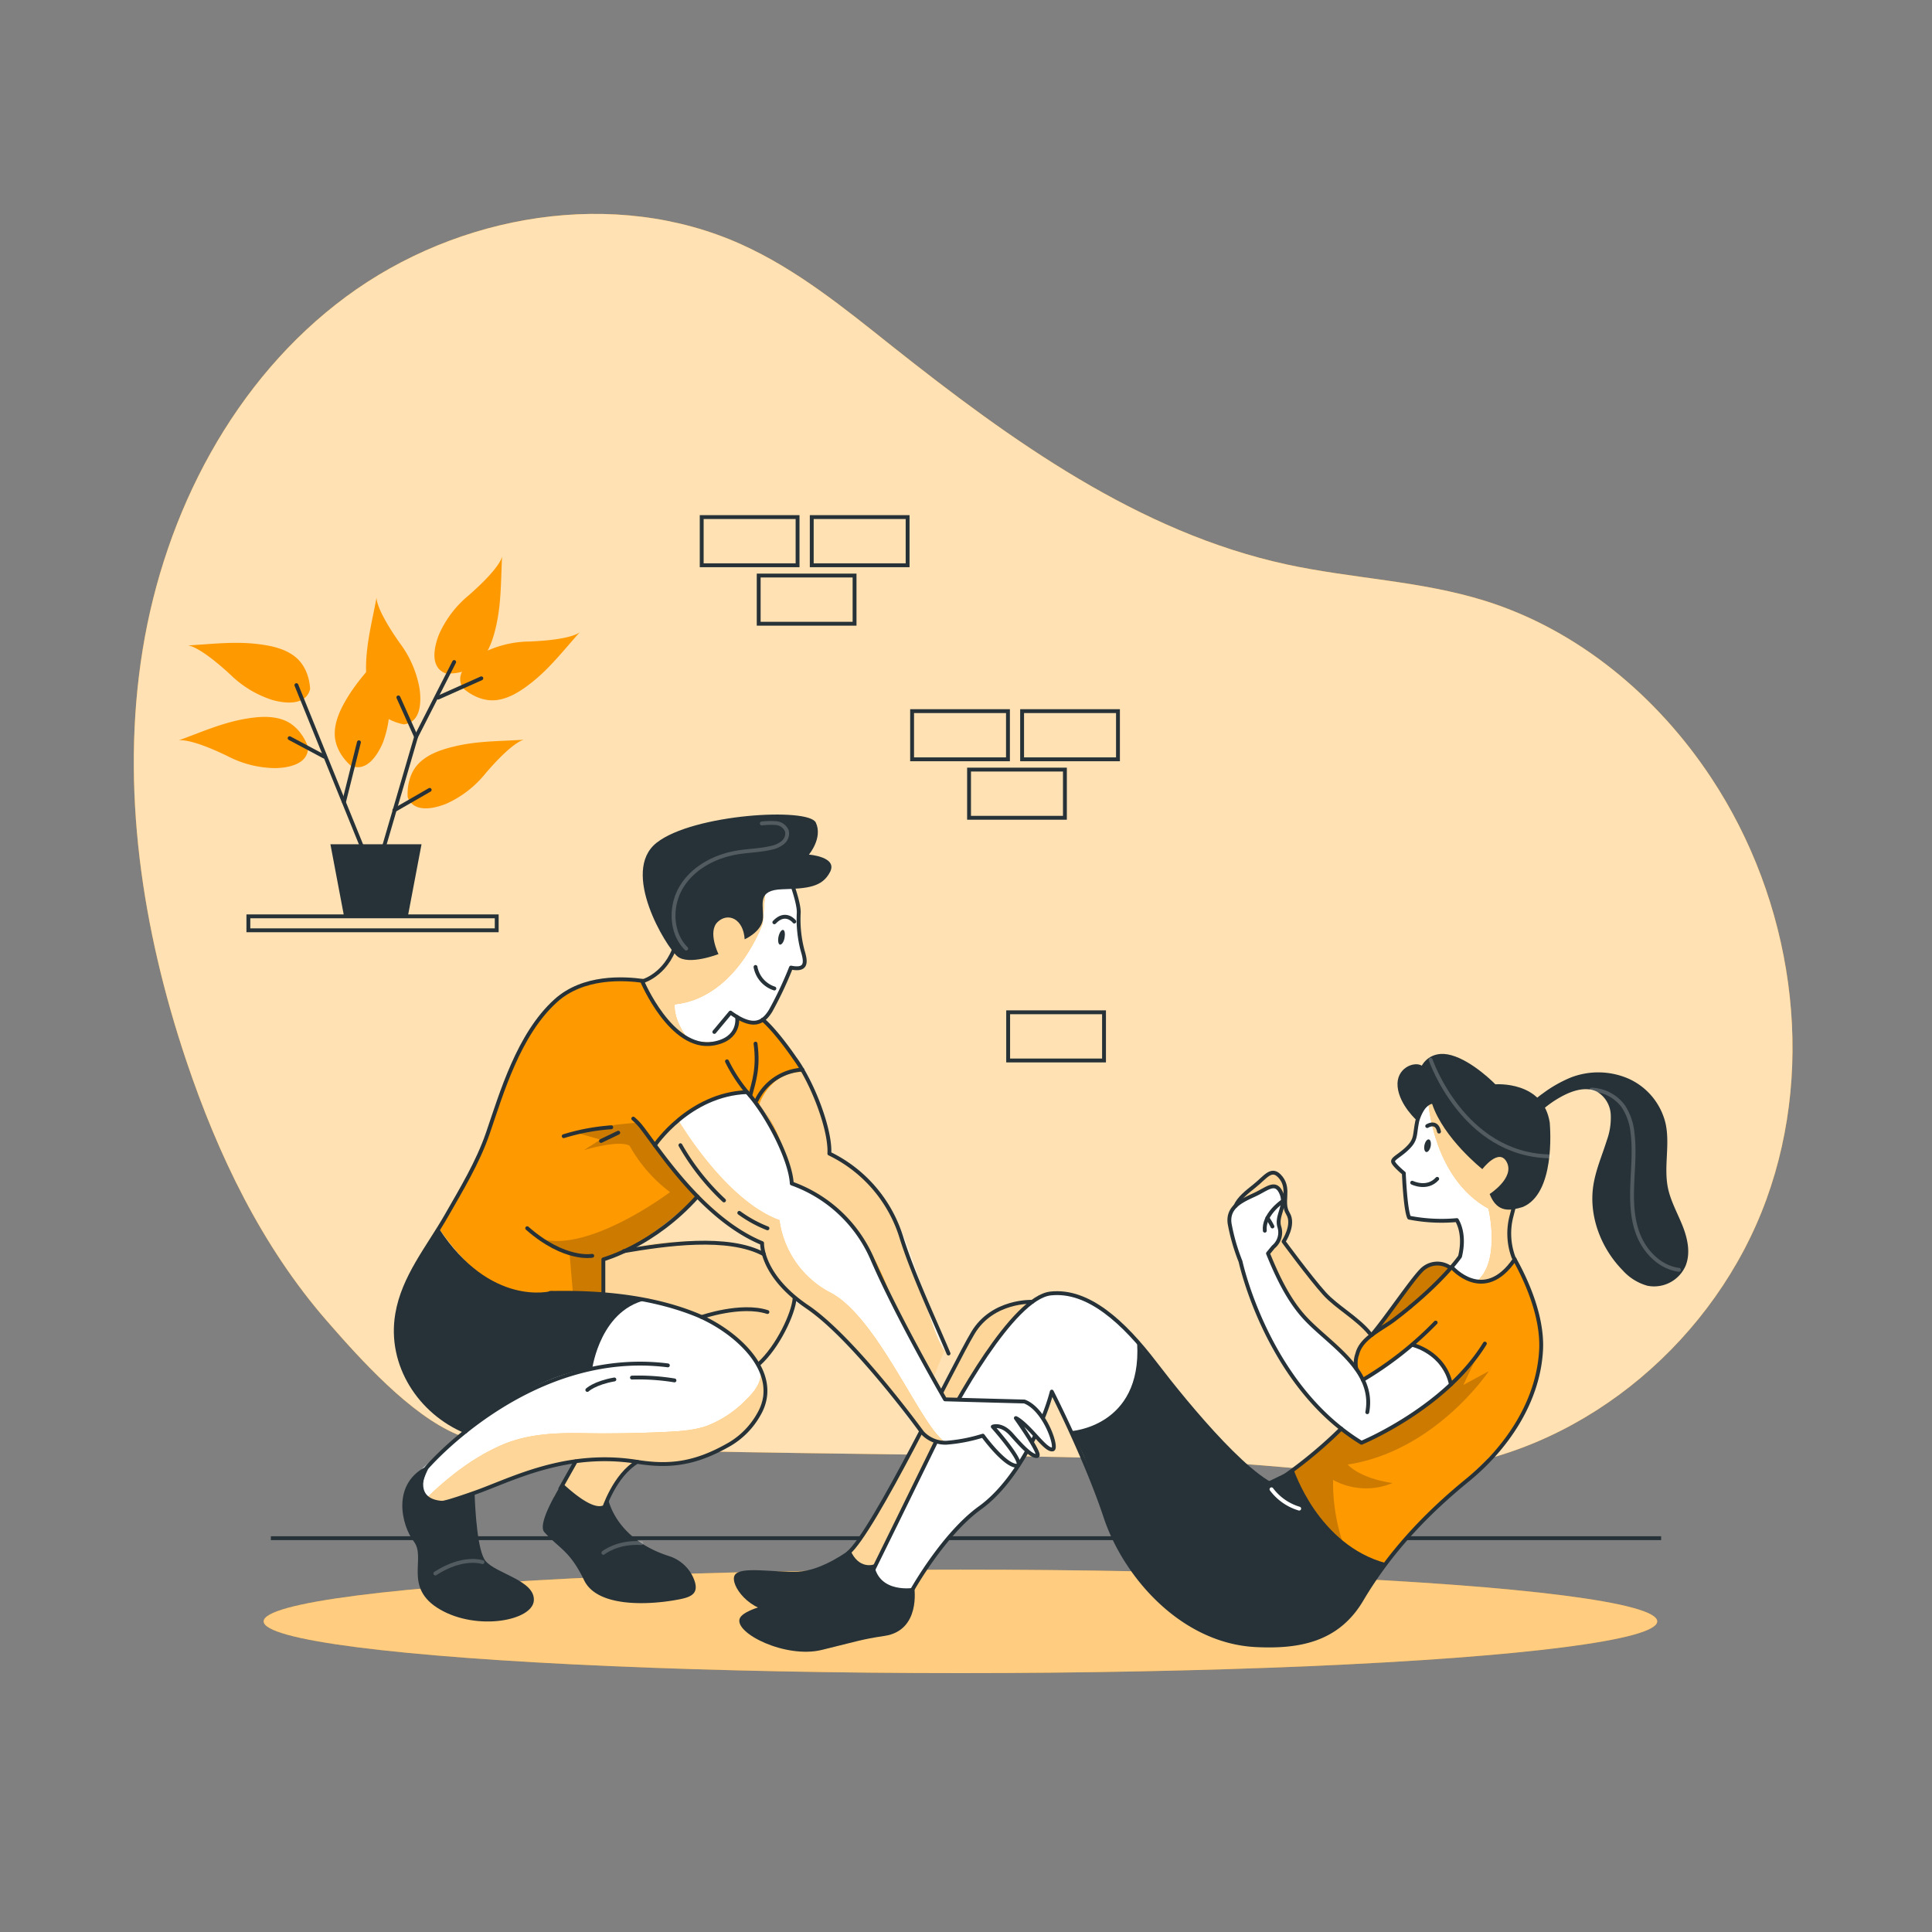 <svg xmlns="http://www.w3.org/2000/svg" viewBox="0 0 500 500"><rect x="0" y="0" width="500" height="500" fill="#808080" stroke="none"/><g id="freepik--background-simple--inject-2"><path d="M84.58,341.84C67.76,322.53,56.45,299,48.27,274.7c-11.5-34.18-17.12-70.92-11.36-106.51s23.68-70,52.66-91.42S159,48.43,191.85,63.24c14.35,6.46,26.71,16.55,39,26.33,30.79,24.42,63.82,48.22,102.22,56.52,17,3.68,34.66,4.21,51.25,9.4,24.13,7.53,44.62,24.73,58.55,45.82,21,31.75,27.28,73.38,14.26,109.14s-45.91,64.16-83.59,69.46c-15.47,2.18-31.19.66-46.76-.66-51.15-4.35-192.94-1.44-208.44-8C106.11,366.12,93.2,351.74,84.58,341.84Z" style="fill:#FF9900"></path><path d="M84.58,341.84C67.76,322.53,56.45,299,48.27,274.7c-11.5-34.18-17.12-70.92-11.36-106.51s23.68-70,52.66-91.42S159,48.43,191.85,63.24c14.35,6.46,26.71,16.55,39,26.33,30.79,24.42,63.82,48.22,102.22,56.52,17,3.68,34.66,4.21,51.25,9.4,24.13,7.53,44.62,24.73,58.55,45.82,21,31.75,27.28,73.38,14.26,109.14s-45.91,64.16-83.59,69.46c-15.47,2.18-31.19.66-46.76-.66-51.15-4.35-192.94-1.44-208.44-8C106.11,366.12,93.2,351.74,84.58,341.84Z" style="fill:#fff;opacity:0.7"></path></g><g id="freepik--Floor--inject-2"><line x1="70.1" y1="398.08" x2="429.9" y2="398.08" style="fill:none;stroke:#263238;stroke-miterlimit:10"></line></g><g id="freepik--Plant--inject-2"><g id="freepik--Plants--inject-92--inject-2"><path d="M79.71,193.33s-1.57-5.1-6.13-6.92c-3.19-1.27-6.84-.94-10.13-.37-6.14,1.07-11.48,3.5-17.3,5.6,0,0,2.48-.92,12.66,4a27.48,27.48,0,0,0,12.33,3.15C74.6,198.75,79.87,197.77,79.71,193.33Z" style="fill:#FF9900"></path><path d="M80.25,178.36s0-5.32-3.87-8.39c-2.67-2.14-6.28-2.88-9.59-3.28-6.19-.75-12,0-18.18.35,0,0,2.65-.16,11,7.54a27.48,27.48,0,0,0,10.89,6.58C73.8,182.08,79.14,182.67,80.25,178.36Z" style="fill:#FF9900"></path><path d="M90.79,198.15s-4.15-3.33-4.16-8.26c0-3.42,1.64-6.69,3.39-9.54,3.26-5.31,7.49-9.38,11.57-14,0,0-1.76,2-.91,13.27a27.47,27.47,0,0,1-1.61,12.63C97.72,195.4,94.87,199.94,90.79,198.15Z" style="fill:#FF9900"></path><path d="M105.52,206.34s-.59-5.29,2.88-8.8c2.4-2.42,5.89-3.57,9.14-4.35,6-1.46,11.93-1.35,18.09-1.75,0,0-2.64.15-10,8.74a27.36,27.36,0,0,1-10.07,7.8C112.36,209.28,107.13,210.48,105.52,206.34Z" style="fill:#FF9900"></path><path d="M104.55,187.46s-5.28-.73-7.82-4.94c-1.76-2.93-2-6.6-2-9.94.07-6.23,1.61-11.9,2.73-18,0,0-.5,2.59,6,11.84a27.5,27.5,0,0,1,5.1,11.67C109.08,181.56,109,186.9,104.55,187.46Z" style="fill:#FF9900"></path><path d="M119.74,178s3.8,3.75,8.69,3.19c3.4-.39,6.46-2.43,9.09-4.49,4.89-3.85,8.44-8.54,12.57-13.13,0,0-1.75,2-13.07,2.45a27.42,27.42,0,0,0-12.36,3.09C121.67,170.78,117.49,174.15,119.74,178Z" style="fill:#FF9900"></path><path d="M115.35,174.28s5.3.53,8.75-3c2.42-2.43,3.53-5.93,4.28-9.19,1.39-6.07,1.23-11.94,1.56-18.11,0,0-.12,2.64-8.65,10.1a27.5,27.5,0,0,0-7.69,10.14C112.33,167.46,111.19,172.71,115.35,174.28Z" style="fill:#FF9900"></path><polyline points="96.42 225.89 87.27 203.36 76.71 177.31" style="fill:none;stroke:#263238;stroke-linecap:round;stroke-linejoin:round"></polyline><polyline points="98.53 222.01 107.68 190.69 117.54 171.33" style="fill:none;stroke:#263238;stroke-linecap:round;stroke-linejoin:round"></polyline><line x1="102.05" y1="209.69" x2="111.2" y2="204.42" style="fill:none;stroke:#263238;stroke-linecap:round;stroke-linejoin:round"></line><line x1="107.68" y1="190.69" x2="103.1" y2="180.49" style="fill:none;stroke:#263238;stroke-linecap:round;stroke-linejoin:round"></line><line x1="113.4" y1="180.54" x2="124.57" y2="175.55" style="fill:none;stroke:#263238;stroke-linecap:round;stroke-linejoin:round"></line><line x1="89.02" y1="207.58" x2="92.89" y2="192.1" style="fill:none;stroke:#263238;stroke-linecap:round;stroke-linejoin:round"></line><line x1="83.89" y1="195.81" x2="74.95" y2="191.04" style="fill:none;stroke:#263238;stroke-linecap:round;stroke-linejoin:round"></line><polygon points="105.55 237.15 89.04 237.15 85.51 218.49 109.09 218.49 105.55 237.15" style="fill:#263238"></polygon></g><rect x="64.28" y="237.15" width="64.27" height="3.61" style="fill:none;stroke:#263238;stroke-miterlimit:10"></rect></g><g id="freepik--Shadow--inject-2"><ellipse cx="248.56" cy="419.61" rx="180.33" ry="13.39" style="fill:#FF9900"></ellipse><ellipse cx="248.56" cy="419.61" rx="180.33" ry="13.39" style="fill:#fff;opacity:0.5"></ellipse></g><g id="freepik--Graphics--inject-2"><rect x="236.05" y="184.04" width="24.81" height="12.47" style="fill:none;stroke:#263238;stroke-miterlimit:10"></rect><rect x="260.91" y="261.98" width="24.81" height="12.47" style="fill:none;stroke:#263238;stroke-miterlimit:10"></rect><rect x="264.52" y="184.04" width="24.81" height="12.47" style="fill:none;stroke:#263238;stroke-miterlimit:10"></rect><rect x="250.79" y="199.17" width="24.81" height="12.47" style="fill:none;stroke:#263238;stroke-miterlimit:10"></rect><rect x="181.6" y="133.82" width="24.81" height="12.47" style="fill:none;stroke:#263238;stroke-miterlimit:10"></rect><rect x="210.08" y="133.82" width="24.81" height="12.47" style="fill:none;stroke:#263238;stroke-miterlimit:10"></rect><rect x="196.35" y="148.95" width="24.81" height="12.47" style="fill:none;stroke:#263238;stroke-miterlimit:10"></rect></g><g id="freepik--character-2--inject-2"><path d="M277.5,371.2c-.91,0-5.3-11.05-5.3-11.05s-5.91,16.47-10.52,21.81-14.3,13.56-17,17.09-11.22,16.27-11.22,16.27l-17.8-11.54s4.1,1.2,13.41-16,20-40.7,23.69-44.18c0,0,7.39-8.15,14.1-6.4,0,0,3.5-4.66,12.5-1.44s18.11,15.73,18.11,15.73S301.37,370.9,277.5,371.2Z" style="fill:#fff"></path><path d="M350.82,353.25s.35-5.82,3.8-7.5a36.9,36.9,0,0,0-7.12-7.31c-4.39-3.08-11.92-12.27-15.31-17.13,0,0,2-2.86,1.71-4.74a60.74,60.74,0,0,1-1.25-7.35c-.26-3.73-1.95-6.32-3.31-5.74s-7.47,5.34-8.94,7.47c0,0-3.24,2.6-1.83,7.59s3.4,11.72,4.34,14.41,4.55,14.4,9.12,20.27,15.31,18.15,20.32,20.16c0,0,17-9.19,23.15-15.1,0,0-1.05-7.44-10-10.24l-12.75,9.07Z" style="fill:#fff"></path><path d="M218.69,401.93s-2.47,8.17,8,3l12.82-26.14,12.81-23.69s10.29-14.56,14.51-17.91c0,0-9.77-.43-16.36,9.5l-15.28,29.84s-12.15,23.89-16.69,26" style="fill:#FF9900"></path><path d="M218.69,401.93s-2.47,8.17,8,3l12.82-26.14,12.81-23.69s10.29-14.56,14.51-17.91c0,0-9.77-.43-16.36,9.5l-15.28,29.84s-12.15,23.89-16.69,26" style="fill:#fff;opacity:0.6"></path><path d="M393.49,329.12c-.25-.8-3.47-5-2.93-9.63s4-16.25,4-16.25L371.28,284.6s-4.75,1-5.25,10.69a62.55,62.55,0,0,0-5.54,5.31,3.44,3.44,0,0,0,2.24,2.6s.8,10.66,1.93,12c0,0,8.75,1.07,12.34.63,0,0,2.84,2.86.51,10.32l-3,3.1s6.76,6.69,10.49,4.74S393.49,329.12,393.49,329.12Z" style="fill:#fff"></path><path d="M369.66,285.48S371,305,385.21,312.8c0,0,3.23,13.44-2.92,18.74,0,0,1.58,4.49,5.64,3s5.08-6.66,5.08-6.66-4.73-9.12-.63-16.77,1.26-18,1.26-18l-12.15-6.56S375.34,279.22,369.66,285.48Z" style="fill:#FF9900"></path><path d="M369.66,285.48S371,305,385.21,312.8c0,0,3.23,13.44-2.92,18.74,0,0,1.58,4.49,5.64,3s5.08-6.66,5.08-6.66-4.73-9.12-.63-16.77,1.26-18,1.26-18l-12.15-6.56S375.34,279.22,369.66,285.48Z" style="fill:#fff;opacity:0.6"></path><path d="M320.23,311.21s8.22-4.17,9.63-4.16c2.12.91,2.3,3.56,1.68,6.23-.86,3.47.62,5.12-.35,6.93a30.2,30.2,0,0,1-3,4.18l4.9,10.26s3.73,7,9.19,10.73a39.24,39.24,0,0,1,9.3,9.77,8.23,8.23,0,0,1,3.07-9.4,65.94,65.94,0,0,0-10.27-9.42c-5.6-4-12.16-15-12.16-15a8.23,8.23,0,0,0,.95-7.65c-1.23-3.76.44-8.77-2.72-9.89S321.87,309.45,320.23,311.21Z" style="fill:#FF9900"></path><path d="M320.23,311.21s8.22-4.17,9.63-4.16c2.12.91,2.3,3.56,1.68,6.23-.86,3.47.62,5.12-.35,6.93a30.2,30.2,0,0,1-3,4.18l4.9,10.26s3.73,7,9.19,10.73a39.24,39.24,0,0,1,9.3,9.77,8.23,8.23,0,0,1,3.07-9.4,65.94,65.94,0,0,0-10.27-9.42c-5.6-4-12.16-15-12.16-15a8.23,8.23,0,0,0,.95-7.65c-1.23-3.76.44-8.77-2.72-9.89S321.87,309.45,320.23,311.21Z" style="fill:#fff;opacity:0.6"></path><path d="M333.23,381s10.85-6.88,13.87-11.29a32.13,32.13,0,0,0,5.25,3.65s15.1-7.73,23.15-15.1c0,0-3.88-9.42-10-10.24l-12.75,9.07L351,354.19s.21-5.05,2.73-7.64,9.2-11.52,9.2-11.52,6.62-10.51,11-7.68c0,0,4.71,3.5,9.12,4.36a15.87,15.87,0,0,0,8.88-5.28s3.6,5.1,6.23,15.45S395.1,365.76,391,371,380.74,381.48,374,388.05s-16.06,17.58-16.06,17.58S338.53,398.1,333.23,381Z" style="fill:#FF9900"></path><path d="M382.6,350.23l-3.87,8.18,6.58-3.56s-13.79,20.7-36.52,24.17c0,0,2.79,3.46,11.59,4.79A17.75,17.75,0,0,1,345,383a49.39,49.39,0,0,0,2.71,16.83s-10.1-10.18-12.94-19.58c0,0,9.53-6.2,12.32-10.54a62.19,62.19,0,0,0,5.25,3.65S376.2,361.76,382.6,350.23Z" style="opacity:0.2"></path><path d="M356.59,344.32s14.59-10.51,18.46-15.7a4.08,4.08,0,0,0-6.11-.76C365.22,330.63,357.24,343,356.59,344.32Z" style="opacity:0.2"></path><path d="M369.36,291.42s2.45-1.59,3.06,1.44" style="fill:none;stroke:#263238;stroke-linecap:round;stroke-linejoin:round"></path><path d="M365.47,306.08s3.84,1.92,6.48-1" style="fill:none;stroke:#263238;stroke-linecap:round;stroke-linejoin:round"></path><path d="M370.25,296.68c-.19.9-.71,1.56-1.15,1.46s-.64-.9-.45-1.8.7-1.56,1.14-1.46S370.44,295.78,370.25,296.68Z" style="fill:#263238"></path><path d="M394.07,312.38h0c-3.08.91-6.57,1.72-8.55-3.37,0,0,6.46-4.13,4.47-8.16s-6.36,1.72-6.36,1.72-10-7.9-13-16.89c0,0-1.74,0-3.8,4.44,0,0-4.67-4.08-5.13-8.89s4.26-6.65,6.26-5.44c0,0,2.09-4.27,7.69-2.69S387,280.62,387,280.62s12.45-1,14.09,10c0,0,0,.08,0,.13C401.2,292.31,402.48,308.89,394.07,312.38Z" style="fill:#263238"></path><path d="M236.16,411.35s8.07-14.37,17.47-21.13,16.31-21.37,18.57-30.07c0,0,8.89,17.35,13.91,32.46s19.71,32.16,38.86,33.15c11.56.59,21.31-1.44,27.43-11.8,7.15-12.09,16.59-22.11,27.43-30.94,10.11-8.24,18.28-20.26,19-33.62.47-9.06-4.16-18.76-7.13-24h0a17.73,17.73,0,0,1-.56-10.54l1.26-4.91" style="fill:none;stroke:#263238;stroke-linecap:round;stroke-linejoin:round"></path><path d="M225.91,406.45s11.61-23.58,16.37-33.4,19.88-37.24,29.63-38.3,18.94,7.46,27.11,18.17,26.34,32.81,34,32.49" style="fill:none;stroke:#263238;stroke-linecap:round;stroke-linejoin:round"></path><path d="M267.14,336.91s-10.22-.47-15.32,8-25.74,51.7-32.39,57.09" style="fill:none;stroke:#263238;stroke-linecap:round;stroke-linejoin:round"></path><path d="M406.49,278.87a19.67,19.67,0,0,1,15,.3,17,17,0,0,1,9.53,11.46c1.25,5.46-.48,11.26.63,16.76.71,3.46,2.5,6.58,3.8,9.86s2.11,7,.79,10.31a8.9,8.9,0,0,1-9.89,5.19,13.42,13.42,0,0,1-6.41-4c-5.61-5.71-8.78-14-7.6-21.88.61-4.06,2.29-7.86,3.51-11.77a17,17,0,0,0,1-6.79,7.3,7.3,0,0,0-3.42-5.7c-2.58-1.41-5.8-.57-8.44.72a27.11,27.11,0,0,0-7,5c-2.2-2.66-1.11-3.65,1.36-5.4A33.46,33.46,0,0,1,406.49,278.87Z" style="fill:#263238"></path><path d="M365,338.18c9.22-7.65,12.85-13,12.85-13,.78-3.17.74-6.7-.82-9.42a43.68,43.68,0,0,1-12.34-.63c-1-2-1.38-11.5-1.38-11.5s-2.77-2.27-2.79-3.07,1.85-1.54,3.81-3.48c2.28-2.26,1.69-3.28,2.47-7a12.08,12.08,0,0,1,4.19-6.25" style="fill:none;stroke:#263238;stroke-linecap:round;stroke-linejoin:round"></path><path d="M351,354.19a6.89,6.89,0,0,1,.27-3.8c1-4.13,6.37-6.46,9.44-8.79,1.55-1.18,3-2.33,4.3-3.42" style="fill:none;stroke:#263238;stroke-linecap:round;stroke-linejoin:round"></path><path d="M329.12,384.26a117.82,117.82,0,0,0,18-14.53" style="fill:none;stroke:#263238;stroke-linecap:round;stroke-linejoin:round"></path><path d="M277.12,370.38s18.38-1.06,17.18-22.63c0,0,4.64,5.45,10,11.88s13.58,17,23.63,23.94l6.85-3.3s6.39,19.61,23.93,24.28c0,0-5.76,7.64-9,13.16S335.26,426.37,329,426s-16.41-.1-30.63-13.34S286.06,384.74,277.12,370.38Z" style="fill:#263238"></path><path d="M226.21,404.87s-3.59,4.74-8.78,6.24-24.61,4-26,7.78,11.87,10.39,21.24,8.11,10.23-2.73,16.26-3.63c9.41-1.41,7.69-12.45,7.69-12.45S227.5,412.56,226.21,404.87Z" style="fill:#263238"></path><path d="M226.21,404.87s-4,1.51-6.21-3.86c0,0-7.15,5.47-13.44,5.73s-15-1.5-16.41.91,4,9.85,11.06,9.33,11.9,1.45,17.86-.71S226.21,404.87,226.21,404.87Z" style="fill:#263238"></path><path d="M352.71,357.11a90.23,90.23,0,0,0,18.84-14.83" style="fill:none;stroke:#263238;stroke-linecap:round;stroke-linejoin:round"></path><path d="M329.06,385.43a13.9,13.9,0,0,0,7.17,5" style="fill:none;stroke:#fff;stroke-linecap:round;stroke-linejoin:round"></path><path d="M353.85,365.48c2.11-11.18-10.14-17.74-16.37-24.67-4.17-4.63-7-10.7-9.32-16.42l1.38-1.68a4.84,4.84,0,0,0,1.59-5.08c-1-3,1.94-5.54.45-8.87s-3.6-1.09-6.83.41-7.13,3.12-6.53,7.47a50.9,50.9,0,0,0,2.83,9.83s6.87,32,31.3,46.91c0,0,21.6-8.88,31.93-25.66" style="fill:none;stroke:#263238;stroke-linecap:round;stroke-linejoin:round"></path><path d="M319.74,312.11c.9-2.05,3-3.65,4.85-5.13,3-2.37,4.55-5.22,6.94-2.17s0,6.39,1.79,9.27-1.13,7.23-1.13,7.23,6.79,9.26,10.57,13.46c3.13,3.48,8.43,6.29,11.77,10.34" style="fill:none;stroke:#263238;stroke-linecap:round;stroke-linejoin:round"></path><path d="M375.08,327.91a5.74,5.74,0,0,0-7.35,1c-2.58,2.66-9.24,12.52-12.72,16.57" style="fill:none;stroke:#263238;stroke-linecap:round;stroke-linejoin:round"></path><path d="M375.5,358.28c-1.82-8.39-10-10.24-10-10.24" style="fill:none;stroke:#263238;stroke-linecap:round;stroke-linejoin:round"></path><path d="M392,325.92c-8,11.73-16.31,2-16.31,2" style="fill:none;stroke:#263238;stroke-linecap:round;stroke-linejoin:round"></path><path d="M411.87,282a10.61,10.61,0,0,1,8.24,4.32,15,15,0,0,1,2.38,6.87c.58,4.52.09,9.08-.07,13.62s0,9.22,1.86,13.41,5.61,7.81,10.23,8.41" style="fill:none;stroke:#fff;stroke-linecap:round;stroke-linejoin:round;opacity:0.2"></path><path d="M370.24,274.26s8.4,24.52,30.73,25" style="fill:none;stroke:#fff;stroke-linecap:round;stroke-linejoin:round;opacity:0.2"></path><path d="M331.65,311.09s-4.75,3.32-4.32,7.41" style="fill:none;stroke:#263238;stroke-linecap:round;stroke-linejoin:round"></path><path d="M328,315.2a16.15,16.15,0,0,1,1.3,2.21" style="fill:none;stroke:#263238;stroke-linecap:round;stroke-linejoin:round"></path></g><g id="freepik--character-1--inject-2"><path d="M109.15,380.19s-3.14,6.45,2.32,8.66,11.35-2.48,11.35-2.48,17.34-6.58,25.71-8.17L145,387.37l8.26,3.43,3.83-1.6s3.11-8.95,9.44-11a30.31,30.31,0,0,0,16-1.4c8.92-3.15,13.69-9.69,15.15-13.88s-1.3-9.3-1.3-9.3,6.28-8.46,7.45-11.59,1.79-5.28,1.79-5.28a44.9,44.9,0,0,1,5.48,3.08c1.32,1.07,14,13.83,16.33,16.66s9.06,13.3,11.9,14.88,7.35,2.43,15,.14c0,0,6.33,8.1,8.62,7.78s-6.05-10.11-6.05-10.11,3.59.62,4.89,2.08,4.79,5.71,6.56,5.52S262.9,367,262.9,367s3.64,3.21,5.76,5.3a14,14,0,0,0,3.78,2.8A16.1,16.1,0,0,0,265.86,363l-21.28-.9-4.17-7.4,3.15-6.95-7.42-19s-3.5-23-21.5-30.25c0,0-2.13-18.73-9-24.73s-37.35,21.46-37.35,21.46,5.43,6.9,7.76,9.53,13.91,14,21.14,16.91l.47,2.88a73.73,73.73,0,0,0-35.84-.87c-19.34,4.49-11.12,6.37-11.12,6.37l-30.25,40.35S112,377.59,109.15,380.19Z" style="fill:#fff"></path><path d="M174.54,245.49s-2.6,6.39-8.37,8.38c0,0,5.73,12.73,12.32,15.23s12-.14,12.57-5.72c0,0,4.5,2.36,7.51-.6s6.12-12.37,6.12-12.37,2.75,1.12,3.57-.16-1-4.6-1.26-7.68-.95-14.83-3.25-16.67-21.11,11.35-21.11,11.35Z" style="fill:#fff"></path><path d="M175.29,289.51s12.19,21.06,26.43,26.26a24.92,24.92,0,0,0,13.33,18.83c12.49,6.67,23.83,35.89,29.84,38.74,0,0-2.77,1-7.83-4.8s-14.6-20-23-25.91-14.14-11-16.82-20.91c0,0-18.06-8.78-29.35-27.51Z" style="fill:#FF9900"></path><path d="M175.29,289.51s12.19,21.06,26.43,26.26a24.92,24.92,0,0,0,13.33,18.83c12.49,6.67,23.83,35.89,29.84,38.74,0,0-2.77,1-7.83-4.8s-14.6-20-23-25.91-14.14-11-16.82-20.91c0,0-18.06-8.78-29.35-27.51Z" style="fill:#fff;opacity:0.6"></path><path d="M109.41,388.65c6-5.95,12.79-11.39,20.58-14.74,6.62-2.84,13.91-3.13,21-3s14,0,21-.31c3.7-.18,7.46-.37,11-1.6a28.33,28.33,0,0,0,10.11-6.76c2-1.9,3.85-4.23,3.82-6.95,0,0,3.63,9.58-6.57,17.45s-19.84,5.83-23.81,5.43-18.66-.92-31.56,3.54a217.9,217.9,0,0,0-22.32,9.06Z" style="fill:#FF9900"></path><path d="M109.41,388.65c6-5.95,12.79-11.39,20.58-14.74,6.62-2.84,13.91-3.13,21-3s14,0,21-.31c3.7-.18,7.46-.37,11-1.6a28.33,28.33,0,0,0,10.11-6.76c2-1.9,3.85-4.23,3.82-6.95,0,0,3.63,9.58-6.57,17.45s-19.84,5.83-23.81,5.43-18.66-.92-31.56,3.54a217.9,217.9,0,0,0-22.32,9.06Z" style="fill:#fff;opacity:0.6"></path><path d="M156.15,325.92l.36,9s22.56,3,29.09,8a66.13,66.13,0,0,1,10.46,10s4.7-4.71,6.25-7.85a79.35,79.35,0,0,0,3.33-9.08s-5.89-6.41-7.94-11.49c0,0-13.1-6-34.7-1.5Z" style="fill:#FF9900"></path><path d="M156.15,325.92l.36,9s22.56,3,29.09,8a66.13,66.13,0,0,1,10.46,10s4.7-4.71,6.25-7.85a79.35,79.35,0,0,0,3.33-9.08s-5.89-6.41-7.94-11.49c0,0-13.1-6-34.7-1.5Z" style="fill:#fff;opacity:0.6"></path><path d="M149.21,378.2s10.5-1.11,14.85,0c0,0-7.61,8-7.91,13.55s-8.54,2.57-8.54,2.57l-4.16-7Z" style="fill:#FF9900"></path><path d="M149.21,378.2s10.5-1.11,14.85,0c0,0-7.61,8-7.91,13.55s-8.54,2.57-8.54,2.57l-4.16-7Z" style="fill:#fff;opacity:0.6"></path><path d="M207.37,276.82s7.47,13.73,7.27,21.73c0,0,11,5.27,16.24,15.34s10.08,30.62,13.48,35.59l-2.76,6.88s-9.17-16.47-11-20.27-7.89-24.72-25.67-29.84c0,0-3.35-16.13-9.1-20.58C195.81,285.67,198.31,276.75,207.37,276.82Z" style="fill:#FF9900"></path><path d="M207.9,277.4s7.46,13.72,7.27,21.72c0,0,11,5.28,16.23,15.35s9.86,29.37,13.26,34.33l-3.16,7.87s-8.54-16.21-10.39-20-7.89-24.72-25.67-29.84c0,0-3.36-16.13-9.11-20.57C196.33,286.25,198.83,277.32,207.9,277.4Z" style="fill:#fff;opacity:0.6"></path><path d="M197.4,238.94s-6.64,19.26-22.78,21c0,0-.56,3.8,3.53,9.08,0,0-7-4-11.71-14.6,0,0,8.54-6.41,8.52-10.14s11.06-11,11.06-11l12.29-5.84" style="fill:#FF9900"></path><path d="M197.4,238.94s-6.64,19.26-22.78,21c0,0-.56,3.8,3.53,9.08,0,0-7-4-11.71-14.6,0,0,8.54-6.41,8.52-10.14s11.06-11,11.06-11l12.29-5.84" style="fill:#fff;opacity:0.6"></path><path d="M113.57,317.89s9.72-16.51,11.51-21.51,9.23-28.06,15.23-33.67,10-9.68,25.86-8.84c0,0,6,13.86,13.39,15.56,8.15,1.17,11.25-1.05,11.5-6.05a5.69,5.69,0,0,0,6.59.5s7.38,8.65,9.72,12.94c0,0-8.78,1.74-11.77,7.94l-2.26-1.82s-14-.31-23.72,13.23c0,0,8.09,10.77,10.88,13.48,0,0-16.39,15.14-24.35,16.27l-.23,9S135,348.64,113.57,317.89Z" style="fill:#FF9900"></path><path d="M165,290.55s-10.89.75-15.81,2.59l6.18,1.79-4.28,2.74s9-2.77,11.85-1.15a38.48,38.48,0,0,0,10.46,12s-21,15.87-33.59,12.06a58.58,58.58,0,0,0,7.61,4.05l.85,10,7.88,1.52V325.92s17.23-7.56,24.35-16.27C180.5,309.65,169,297.41,165,290.55Z" style="opacity:0.2"></path><path d="M201.48,242.4c-.22,1-.06,2,.37,2.07s1-.68,1.19-1.74.06-2-.37-2.07S201.71,241.35,201.48,242.4Z" style="fill:#263238"></path><path d="M205.57,238.5s-2.25-2.93-5.17.19" style="fill:none;stroke:#263238;stroke-linecap:round;stroke-linejoin:round"></path><path d="M204.55,227.65s2.34,6.21,2.16,8.68a31.57,31.57,0,0,0,1,9.67c.87,2.87,1.23,5.27-3,4.41a96.6,96.6,0,0,1-5.26,11.15c-2.11,3.46-4.77,4.57-10.4.5l-4.18,5" style="fill:none;stroke:#263238;stroke-linecap:round;stroke-linejoin:round"></path><path d="M192.72,243.09s4.61-2,4.75-5.59-1.57-7.16,5-7.36,10.32-.54,12.35-4.48-5.48-4.49-5.48-4.49,3.66-4.31,1.79-8.29-31.73-2.24-41.2,5.22,2.45,26.94,5.36,29.39,10.65-.57,10.65-.57-2.87-5.81-.2-8.33S192.38,237.74,192.72,243.09Z" style="fill:#263238"></path><path d="M195.53,250.25a7.2,7.2,0,0,0,4.87,5.57" style="fill:none;stroke:#263238;stroke-linecap:round;stroke-linejoin:round"></path><path d="M194.16,283.56c.88-3.48,2.24-7.07,1.37-13.47" style="fill:none;stroke:#263238;stroke-linecap:round;stroke-linejoin:round"></path><path d="M156.15,334.6v-8.68s13.06-3.59,24.35-16.27" style="fill:none;stroke:#263238;stroke-linecap:round;stroke-linejoin:round"></path><path d="M166.54,253.87c-5.13-.71-15.58-1.35-22.76,5.16-9.57,8.67-13.95,23.81-17.54,34.28-2.57,7.48-6.81,14.47-10.71,21.3-4.71,8.25-11.13,15.86-12.74,25.49-2.22,13.2,6,25.48,17.7,30.35" style="fill:none;stroke:#263238;stroke-linecap:round;stroke-linejoin:round"></path><path d="M172.84,353.36C137,348.8,110.4,379.87,110.4,379.87l0,0c-.39.75-6.4,12.37,6.29,8.51,2.23-.68,4.24-1.38,6.15-2.05,9.37-3.28,23.43-11,42.12-8,8.45,1.33,15.13.5,24-4.64A20.75,20.75,0,0,0,196.4,366c6.36-11-6.47-22-16.82-26-11.65-4.56-24.82-5.67-37.24-5.38" style="fill:none;stroke:#263238;stroke-linecap:round;stroke-linejoin:round"></path><path d="M163.55,356.52a57.66,57.66,0,0,1,11,.73" style="fill:none;stroke:#263238;stroke-linecap:round;stroke-linejoin:round"></path><path d="M152,359.72s1.87-1.81,7-2.72" style="fill:none;stroke:#263238;stroke-linecap:round;stroke-linejoin:round"></path><path d="M138.16,414.21c-.33,5.22-14.62,7.92-24.28,2.32s-3.49-13.32-6.77-17.57c-3.12-4-6.14-15.28,3.9-19.77-.4.75-5.45,10,5.66,9.23,2.32-.16,4.24-1.38,6.15-2.05.16,4.66.76,15.08,2.84,17.61C128.37,407.26,138.49,409,138.16,414.21Z" style="fill:#263238"></path><path d="M196.4,353c5-4.53,8.93-13.09,9.24-16.93" style="fill:none;stroke:#263238;stroke-linecap:round;stroke-linejoin:round"></path><path d="M161.43,323.8c10.94-1.87,27.06-4.17,36.27.8" style="fill:none;stroke:#263238;stroke-linecap:round;stroke-linejoin:round"></path><path d="M181.61,340.85s10.16-3.52,17-1.3" style="fill:none;stroke:#263238;stroke-linecap:round;stroke-linejoin:round"></path><path d="M188.14,274.67a40.63,40.63,0,0,0,5.2,8c5.09,5.53,11.23,17.33,11.57,23.62a35.78,35.78,0,0,1,20.79,19.41c6.56,15.21,18.88,36.45,18.88,36.45s10.9.31,20.53.56c5.35,2,8.67,12.09,7.33,12.39s-3.73-2.89-6.15-5.34S262.9,367,262.9,367s6.87,9.66,5.48,9.82-3.91-2.5-6.56-5.52-4.89-2.08-4.89-2.08,9.17,10.31,6.05,10.11-8.62-7.78-8.62-7.78a42.33,42.33,0,0,1-9.47,1.83,8.17,8.17,0,0,1-6.2-2.61S221,346.37,208.92,338.21s-11.69-16.49-11.69-16.49c-15.88-6.55-27.65-25.7-31.55-30.42a14.5,14.5,0,0,0-1.79-1.8" style="fill:none;stroke:#263238;stroke-linecap:round;stroke-linejoin:round"></path><path d="M245.48,350.29c-3.34-8-9.3-20.65-12.25-30.21a35.79,35.79,0,0,0-18.59-21.53c.34-6.3-4.5-18.69-9-24.73,0,0-4.5-6.69-8.25-9.94" style="fill:none;stroke:#263238;stroke-linecap:round;stroke-linejoin:round"></path><path d="M166.54,253.87s6.81-2.05,8.75-11" style="fill:none;stroke:#263238;stroke-linecap:round;stroke-linejoin:round"></path><path d="M153.27,354.22s2.14-16,15.06-18l-25.69-2.09s-15.64,4.34-29.07-16.22c0,0-12.26,16.74-11.14,28.12s9.06,20.89,18.06,24.44C120.49,370.45,138.12,355.45,153.27,354.22Z" style="fill:#263238"></path><path d="M158.19,291.74a54.82,54.82,0,0,0-12.3,2.3" style="fill:none;stroke:#263238;stroke-linecap:round;stroke-linejoin:round"></path><path d="M160,293.14l-4.46,2.14" style="fill:none;stroke:#263238;stroke-linecap:round;stroke-linejoin:round"></path><path d="M169.47,296.38s8.86-13.2,23.87-13.75" style="fill:none;stroke:#263238;stroke-linecap:round;stroke-linejoin:round"></path><path d="M153.27,325s-7.14,1.39-16.83-7.14" style="fill:none;stroke:#263238;stroke-linecap:round;stroke-linejoin:round"></path><path d="M145.5,383.8s-6.7,10.41-4.63,12.71c4,4.4,6.58,4.77,10.31,12.48,3.4,7,16.45,6.35,23.41,5.14,3.89-.67,7-1.33,4.66-6.2a10.34,10.34,0,0,0-6.24-5.26c-9.3-3-14.19-9.05-15.68-14.84C157.33,387.83,156.8,394.28,145.5,383.8Z" style="fill:#263238"></path><path d="M177.59,245.49c-4.09-4.12-4.21-11.16-1.15-16.09s8.68-7.85,14.41-8.79c2.91-.48,5.91-.51,8.78-1.2a6.88,6.88,0,0,0,3-1.39,3,3,0,0,0,1-3,3.32,3.32,0,0,0-2.81-2,19.5,19.5,0,0,0-3.66.09" style="fill:none;stroke:#fff;stroke-linecap:round;stroke-linejoin:round;opacity:0.2"></path><path d="M191.33,313.89a32.61,32.61,0,0,0,7.29,4" style="fill:none;stroke:#263238;stroke-linecap:round;stroke-linejoin:round"></path><path d="M176.09,296.38a60.22,60.22,0,0,0,11.28,14.29" style="fill:none;stroke:#263238;stroke-linecap:round;stroke-linejoin:round"></path><path d="M195.81,284.76a14,14,0,0,1,11.83-7.94" style="fill:none;stroke:#263238;stroke-linecap:round;stroke-linejoin:round"></path><path d="M166.17,253.87s7.51,18,18.36,16.22c7.26-1.2,6.23-6.88,6.23-6.88" style="fill:none;stroke:#263238;stroke-linecap:round;stroke-linejoin:round"></path><path d="M124.87,404.28s-4.93-1.76-12.21,2.94" style="fill:none;stroke:#fff;stroke-linecap:round;stroke-linejoin:round;opacity:0.2"></path><path d="M156.15,390.8s2.85-9.06,8.79-12.47" style="fill:none;stroke:#263238;stroke-linecap:round;stroke-linejoin:round"></path><line x1="145.01" y1="385.27" x2="148.99" y2="378.2" style="fill:none;stroke:#263238;stroke-linecap:round;stroke-linejoin:round"></line><path d="M156.15,401.87s3.56-2.92,9.85-2.52" style="fill:none;stroke:#fff;stroke-linecap:round;stroke-linejoin:round;opacity:0.2"></path></g></svg>